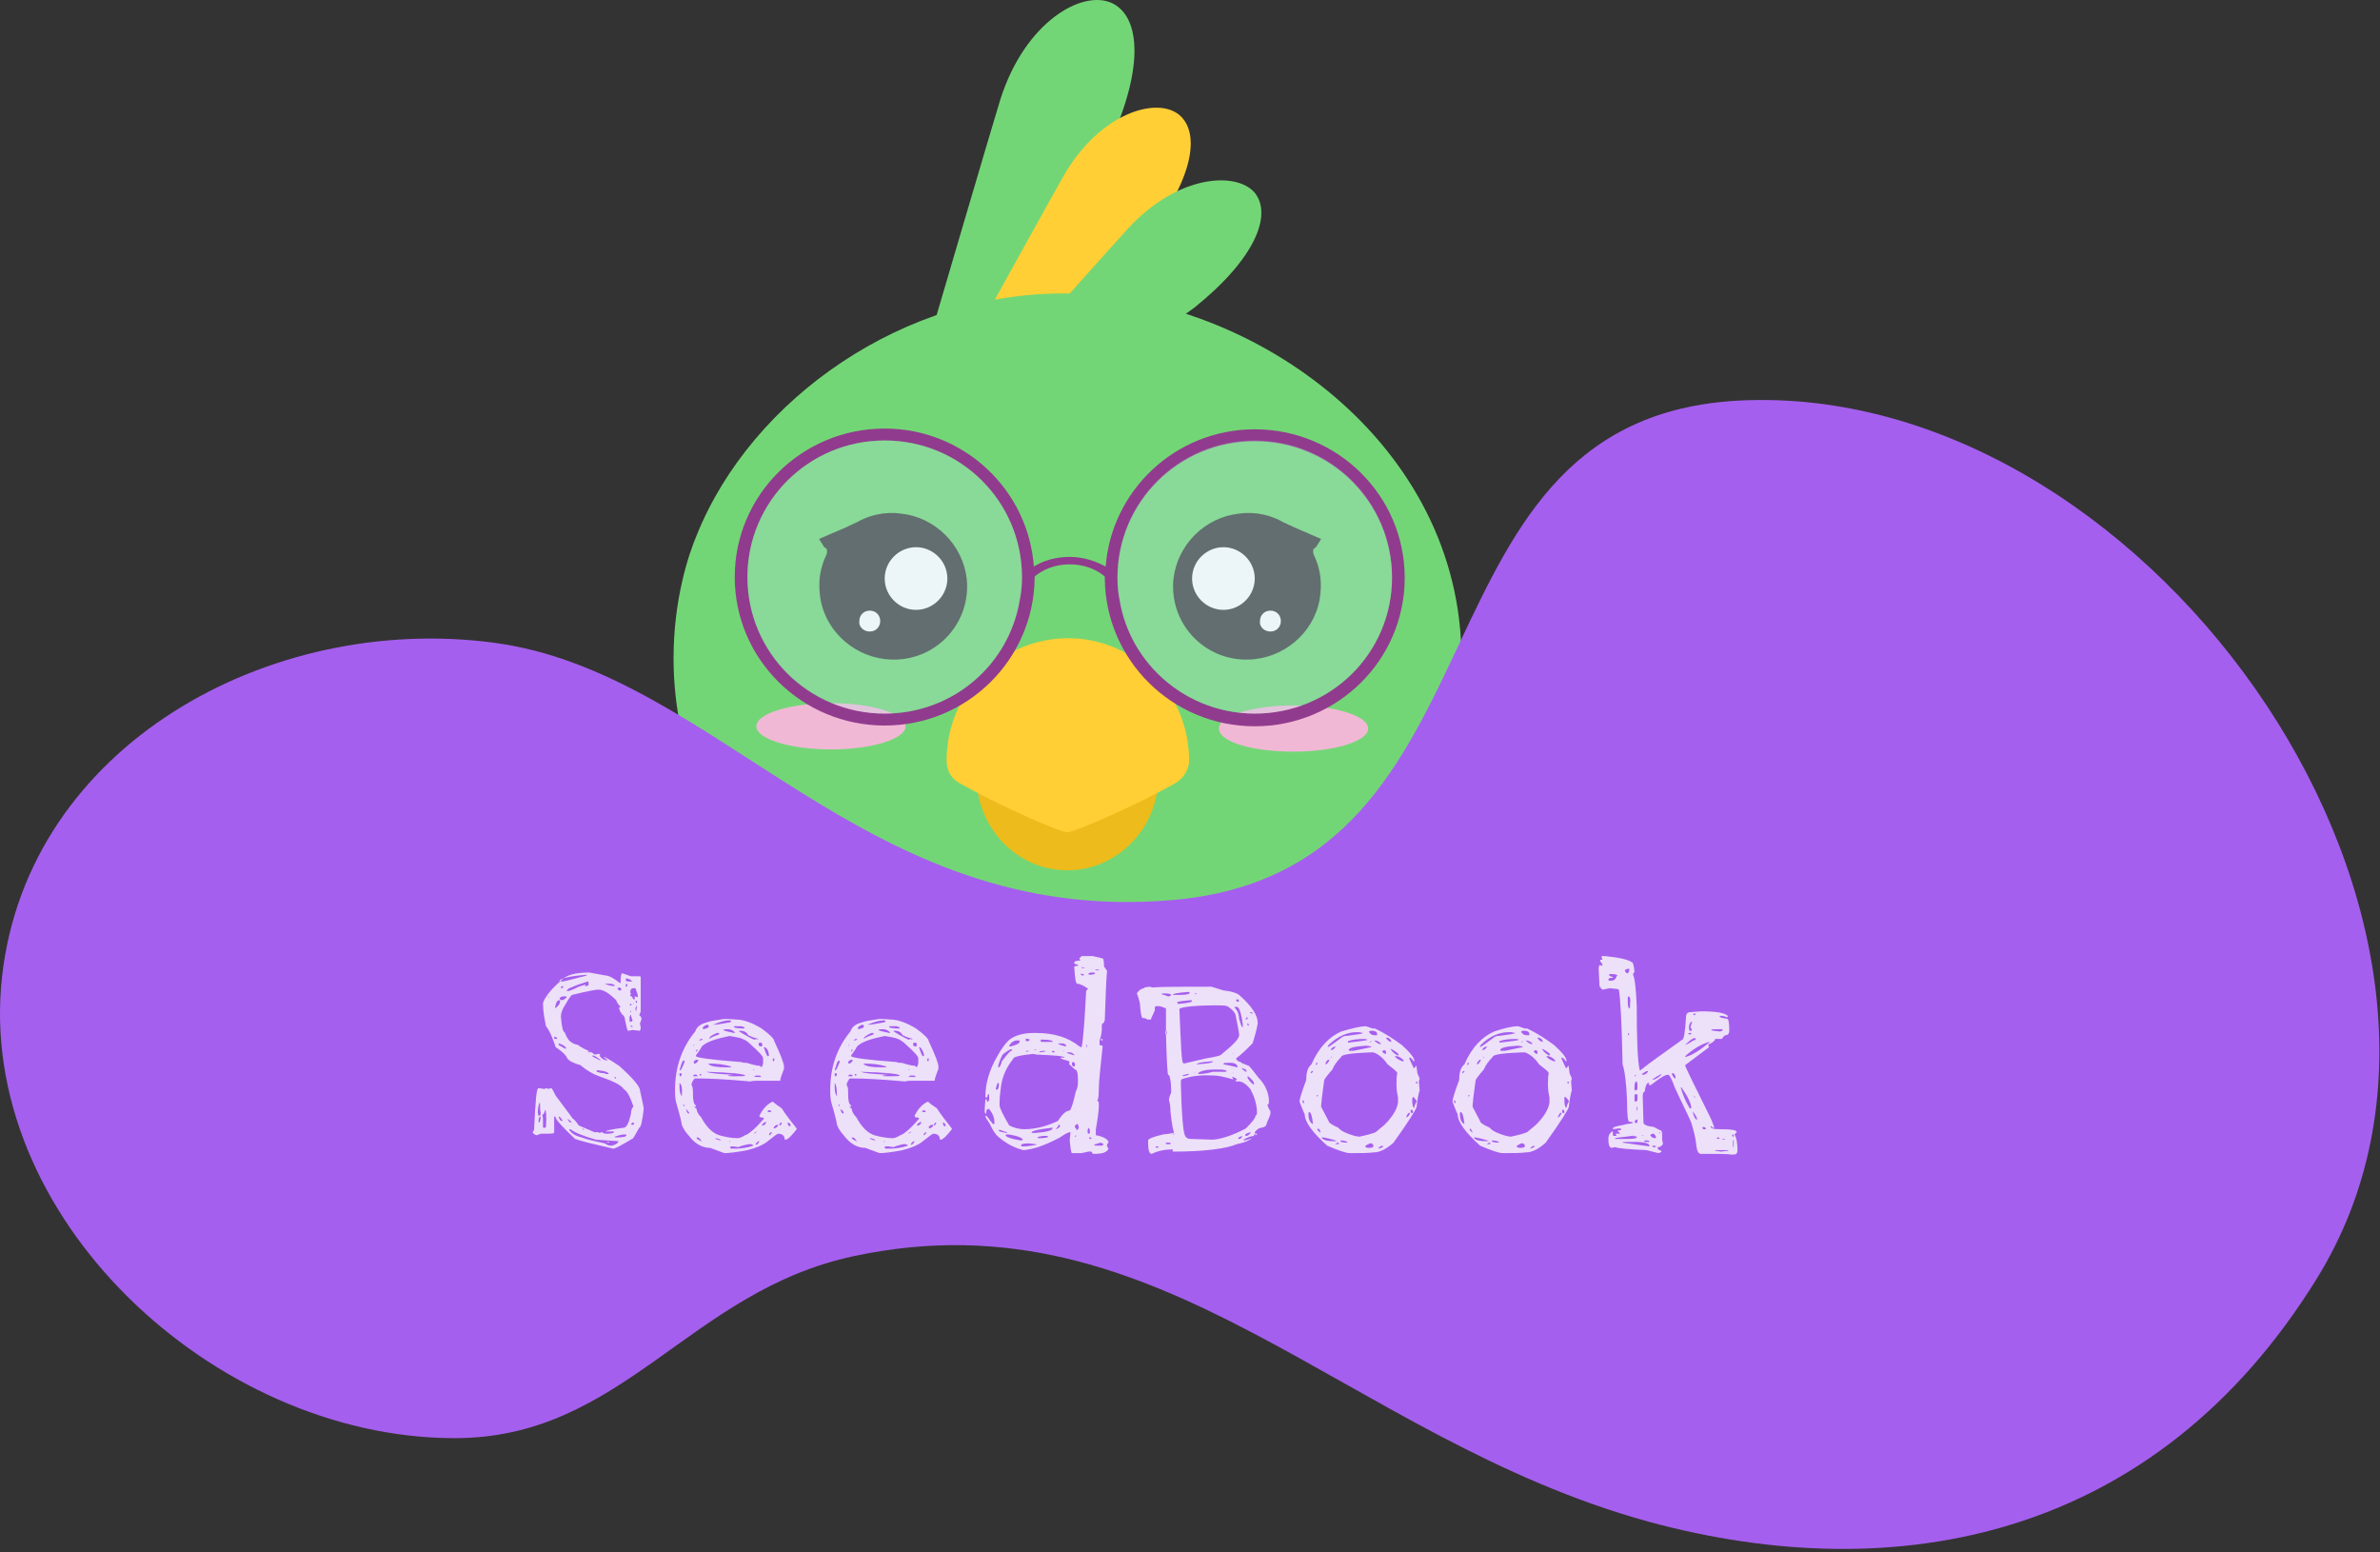 <svg width="319" height="208" viewBox="0 0 319 208" fill="none" xmlns="http://www.w3.org/2000/svg">
<rect x="0" y="0" width="319" height="208" fill="#333333" stroke="none"/>
<path d="M134.079 13.331C133.379 15.531 124.979 44.131 124.979 44.131L117.179 72.531L132.379 47.331C132.379 47.331 147.379 22.031 148.279 20.131C153.379 9.531 152.979 2.331 149.079 0.431C145.079 -1.469 137.379 2.931 134.079 13.331Z" fill="#73D676"/>
<path d="M142.579 23.531C141.579 25.231 128.879 48.231 128.879 48.231L116.879 71.231L134.779 52.431C134.779 52.431 152.379 33.531 153.579 32.131C159.979 24.031 160.979 17.731 157.979 15.331C154.879 12.931 147.379 15.231 142.579 23.531Z" fill="#FFCF35"/>
<path d="M151.279 30.531C149.879 32.031 132.379 51.631 132.379 51.631L115.479 71.331L137.179 56.931C137.179 56.931 158.579 42.431 160.079 41.231C168.179 34.731 170.579 28.831 168.179 25.831C165.679 22.931 157.879 23.431 151.279 30.531Z" fill="#73D676"/>
<path d="M195.879 88.231C195.879 115.231 172.179 137.131 143.079 137.131C113.879 137.131 90.279 115.231 90.279 88.231C90.279 80.331 92.279 74.331 93.379 71.731C100.779 53.331 121.379 39.031 143.079 39.331C168.279 39.731 195.879 59.631 195.879 88.231Z" fill="#73D676"/>
<path d="M176.379 73.331L177.079 72.231L173.379 70.631L172.979 70.431C172.679 70.331 172.379 70.131 172.079 70.031C170.379 69.031 168.279 68.531 166.079 68.831C161.479 69.331 157.779 73.031 157.279 77.631C156.679 83.831 161.879 89.031 168.179 88.331C172.779 87.831 176.579 84.131 176.979 79.531C177.179 77.731 176.879 75.931 176.079 74.331C175.979 74.031 175.979 73.731 176.079 73.531L176.379 73.331Z" fill="#3D3F3E"/>
<path d="M163.979 81.731C166.279 81.731 168.179 79.831 168.179 77.531C168.179 75.231 166.279 73.331 163.979 73.331C161.679 73.331 159.779 75.231 159.779 77.531C159.779 79.831 161.679 81.731 163.979 81.731Z" fill="white"/>
<path d="M170.279 84.631C171.079 84.631 171.679 84.031 171.679 83.231C171.679 82.431 171.079 81.831 170.279 81.831C169.479 81.831 168.879 82.431 168.879 83.231C168.779 84.031 169.479 84.631 170.279 84.631Z" fill="white"/>
<path d="M110.479 73.331L109.779 72.231L113.479 70.631L113.879 70.431C114.179 70.331 114.479 70.131 114.779 70.031C116.479 69.031 118.579 68.531 120.779 68.831C125.379 69.331 129.079 73.031 129.579 77.631C130.179 83.831 124.979 89.031 118.679 88.331C114.079 87.831 110.279 84.131 109.879 79.531C109.679 77.731 109.979 75.931 110.779 74.331C110.879 74.031 110.879 73.731 110.779 73.531L110.479 73.331Z" fill="#3D3F3E"/>
<path d="M122.779 81.731C125.079 81.731 126.979 79.831 126.979 77.531C126.979 75.231 125.079 73.331 122.779 73.331C120.479 73.331 118.579 75.231 118.579 77.531C118.579 79.831 120.479 81.731 122.779 81.731Z" fill="white"/>
<path d="M116.579 84.631C117.379 84.631 117.979 84.031 117.979 83.231C117.979 82.431 117.379 81.831 116.579 81.831C115.779 81.831 115.179 82.431 115.179 83.231C115.079 84.031 115.779 84.631 116.579 84.631Z" fill="white"/>
<path d="M155.179 105.531C154.479 111.731 149.279 116.631 143.079 116.631C136.779 116.631 131.679 111.731 130.979 105.531C130.979 105.531 155.179 105.531 155.179 105.531Z" fill="#EDBB1B"/>
<path d="M159.379 101.931C159.379 103.131 158.679 104.231 157.579 104.931C152.679 107.731 144.079 111.531 143.079 111.531C141.979 111.531 133.479 107.731 128.579 104.931C127.479 104.331 126.879 103.231 126.879 101.931C126.879 92.831 134.179 85.531 143.179 85.531C152.079 85.531 159.379 92.831 159.379 101.931Z" fill="#FFCF35"/>
<path d="M111.379 100.431C116.879 100.431 121.379 99.031 121.379 97.331C121.379 95.631 116.879 94.231 111.379 94.231C105.879 94.231 101.379 95.631 101.379 97.331C101.379 99.031 105.879 100.431 111.379 100.431Z" fill="#F0B8D5"/>
<path d="M173.379 100.731C178.879 100.731 183.379 99.331 183.379 97.631C183.379 95.931 178.879 94.531 173.379 94.531C167.879 94.531 163.379 95.931 163.379 97.631C163.379 99.431 167.879 100.731 173.379 100.731Z" fill="#F0B8D5"/>
<path d="M148.379 76.031C148.379 76.431 148.279 76.931 148.279 77.331V77.431C147.079 76.331 145.379 75.631 143.379 75.631C141.379 75.631 139.679 76.331 138.479 77.431V77.331C138.479 76.831 138.479 76.431 138.379 76.031C139.779 75.131 141.479 74.631 143.379 74.631C145.279 74.631 146.979 75.231 148.379 76.031Z" fill="#913B8E"/>
<path d="M138.579 76.031C137.879 65.631 129.179 57.431 118.579 57.431C107.479 57.431 98.479 66.331 98.479 77.331C98.479 88.331 107.479 97.231 118.579 97.231C129.679 97.231 138.579 88.331 138.679 77.431V77.331C138.679 76.931 138.679 76.531 138.579 76.031ZM118.579 95.631C108.379 95.631 100.179 87.431 100.179 77.331C100.179 67.231 108.379 59.031 118.579 59.031C128.779 59.031 136.979 67.231 136.979 77.331V77.431C136.979 78.431 136.879 79.431 136.679 80.331C135.279 89.131 127.679 95.631 118.579 95.631Z" fill="#913B8E"/>
<path opacity="0.29" d="M118.579 95.631C128.779 95.631 136.979 87.431 136.979 77.331C136.979 67.231 128.779 59.031 118.579 59.031C108.379 59.031 100.179 67.231 100.179 77.331C100.179 87.531 108.379 95.631 118.579 95.631Z" fill="#BDE1EA"/>
<path d="M168.179 57.531C157.579 57.531 148.879 65.731 148.179 76.131C148.179 76.531 148.079 77.031 148.079 77.431V77.531C148.179 88.431 157.079 97.331 168.179 97.331C179.279 97.331 188.279 88.431 188.279 77.431C188.279 66.431 179.279 57.531 168.179 57.531ZM168.179 95.631C159.079 95.631 151.479 89.031 150.079 80.431C149.879 79.531 149.779 78.531 149.779 77.531V77.431C149.779 67.331 157.979 59.131 168.179 59.131C178.379 59.131 186.579 67.331 186.579 77.431C186.579 87.531 178.379 95.631 168.179 95.631Z" fill="#913B8E"/>
<path opacity="0.29" d="M168.179 95.631C178.379 95.631 186.579 87.431 186.579 77.331C186.579 67.231 178.379 59.031 168.179 59.031C157.979 59.031 149.779 67.231 149.779 77.331C149.779 87.531 158.079 95.631 168.179 95.631Z" fill="#BDE1EA"/>
<path d="M66.179 86.131C36.079 82.131 3.779 99.931 0.279 130.831C-3.321 162.931 28.579 192.631 60.779 192.731C83.479 192.831 92.279 173.031 114.479 168.331C155.679 159.531 180.279 192.731 220.979 203.931C254.479 213.031 288.979 206.131 310.479 171.431C339.379 124.931 289.079 52.031 234.379 53.631C187.279 54.931 203.979 116.731 156.979 120.631C115.579 124.131 96.379 90.131 66.179 86.131Z" fill="#A55FEE"/>
<path d="M78.979 130.331L81.179 130.731C81.579 130.731 82.179 131.031 83.079 131.731H83.179C83.179 130.831 83.279 130.431 83.379 130.431C84.079 130.631 84.479 130.831 84.579 130.831H85.279H85.779L85.879 130.931V131.131V135.431C85.879 135.631 85.779 135.831 85.679 136.031C85.879 136.231 85.979 136.331 85.979 136.531C85.979 136.731 85.879 136.831 85.779 137.131L85.879 137.731C85.879 138.031 85.779 138.131 85.679 138.131L84.779 138.031L84.279 138.131H84.179C84.079 138.131 83.979 137.631 83.779 136.731C83.779 136.431 83.679 136.131 83.379 135.931C83.079 135.531 82.979 135.231 82.979 135.031L83.179 134.931C82.879 134.631 82.679 134.331 82.579 134.031C81.679 133.131 80.879 132.631 80.279 132.631H80.079C79.879 132.631 78.679 132.831 76.679 133.331C76.479 133.431 76.179 133.931 75.779 134.631C75.379 135.231 75.179 135.731 75.179 136.231C75.279 137.631 75.479 138.331 75.679 138.331C75.979 139.131 76.279 139.531 76.679 139.731C76.779 139.831 76.979 139.931 77.479 140.031C77.779 140.331 78.479 140.631 79.479 141.131C79.479 141.231 79.579 141.231 79.779 141.331L80.179 141.231C80.379 141.231 80.479 141.331 80.479 141.331L80.379 141.431V141.531C80.679 141.931 81.079 142.131 81.479 142.131L80.879 141.631C81.079 141.631 81.779 142.031 82.979 142.831C84.879 144.531 85.779 145.631 85.779 146.131C86.079 147.531 86.279 148.331 86.279 148.631C86.079 150.331 85.879 151.131 85.679 151.131L84.879 152.531C83.379 153.431 82.479 153.931 82.179 153.931C79.579 153.331 77.879 152.931 77.079 152.631C75.379 151.031 74.479 150.031 74.479 149.731L74.379 149.631H74.279V149.831V151.731C74.279 151.931 73.879 151.931 73.079 151.931H72.479L71.979 152.131C71.779 152.131 71.579 152.031 71.379 151.731L71.579 151.431C71.779 147.631 71.879 145.831 72.179 145.831H72.279L72.879 145.931C72.979 145.931 73.079 145.931 73.179 145.831L73.579 145.931L73.779 145.831H73.879C73.979 145.831 74.179 146.231 74.479 146.831C75.279 147.931 76.079 148.931 76.779 149.931C76.879 149.931 77.179 150.231 77.579 150.831L79.679 151.731H80.279V151.831H80.379L80.579 151.731H80.679C80.879 151.831 80.979 151.931 81.179 151.931H81.379C81.979 151.931 82.279 151.831 82.279 151.731V151.631H81.579H81.179C81.179 151.531 81.979 151.331 83.579 151.131C83.979 151.131 84.279 150.531 84.579 149.231C84.579 148.831 84.679 148.531 84.879 148.331V148.231C84.479 147.031 84.079 146.231 83.579 145.931C83.279 145.431 82.279 144.931 80.579 144.331C79.379 143.931 78.479 143.331 77.779 142.731C76.679 142.431 76.079 142.031 75.979 141.731C75.879 141.431 75.379 140.931 74.479 140.331C74.079 139.131 73.679 138.131 73.179 137.531C72.979 136.531 72.779 135.531 72.779 134.431C72.979 133.731 73.779 132.631 75.179 131.431C75.879 130.631 77.179 130.331 78.979 130.331ZM72.379 147.831H72.279C72.179 148.131 72.079 148.631 72.079 149.131L72.179 149.531C72.379 149.531 72.479 149.431 72.479 149.231C72.379 148.731 72.379 148.231 72.379 147.831ZM72.179 150.331L72.279 150.431C72.379 150.431 72.379 150.231 72.479 149.731L72.379 149.631C72.279 149.631 72.179 149.931 72.179 150.331ZM73.079 148.731C72.979 149.131 72.879 149.331 72.679 149.431L72.779 149.831V150.731V150.931C72.779 151.131 72.779 151.131 72.879 151.131H73.079L73.179 151.031V150.931C73.279 149.531 73.179 148.731 73.079 148.731ZM73.479 133.531L73.379 133.631H73.579L73.479 133.531ZM74.279 138.931V139.131L74.379 139.231H74.679V139.131C74.479 138.931 74.379 138.931 74.279 138.931ZM74.379 135.131C74.879 134.831 75.079 134.431 75.079 134.131L74.979 134.031C74.679 134.031 74.479 134.431 74.379 135.131ZM74.879 139.831V140.031C75.379 140.331 75.679 140.531 75.779 140.531H75.879V140.431C75.679 140.131 75.279 139.931 74.879 139.831ZM74.879 149.631C74.979 150.031 75.079 150.231 75.379 150.231V150.131C75.179 149.831 75.079 149.631 74.879 149.631ZM74.979 133.831L75.179 134.031H75.279C75.579 134.031 75.779 133.831 75.979 133.631L75.879 133.531H75.479C75.279 133.531 75.079 133.631 74.979 133.831ZM74.979 131.531H75.379C75.579 131.531 76.379 131.331 77.879 130.931C78.379 130.831 78.679 130.731 78.679 130.631H78.579C76.179 130.831 74.979 131.131 74.979 131.531ZM75.179 132.331C75.179 132.431 75.179 132.431 75.279 132.431C75.379 132.431 75.479 132.331 75.479 132.231V132.131C75.379 132.131 75.179 132.231 75.179 132.331ZM75.979 132.831C76.279 132.831 76.779 132.631 77.579 132.231L78.479 131.931L78.379 132.131H78.679L78.879 132.031V131.931V131.731V131.531H78.779C77.879 131.831 77.179 132.031 76.579 132.331C76.179 132.431 75.979 132.631 75.979 132.831ZM76.079 149.931C76.179 150.331 76.379 150.431 76.579 150.431V150.331C76.379 150.131 76.179 150.031 76.079 149.931ZM76.479 151.331H76.279C76.479 151.831 77.079 152.231 77.979 152.431C78.679 152.731 79.779 152.931 81.079 153.231C81.379 153.431 81.579 153.531 81.779 153.531H82.079C82.679 153.331 82.879 153.131 82.879 152.931L79.879 152.731C78.079 152.231 76.979 151.731 76.479 151.331ZM78.079 151.231C78.079 151.331 78.179 151.431 78.279 151.431C78.279 151.331 78.179 151.231 78.079 151.231ZM79.079 140.931H78.779C78.779 141.031 78.879 141.031 79.079 141.031H79.179L79.079 140.931ZM79.479 141.431L79.379 141.531C79.479 141.631 79.879 141.831 80.479 142.131V142.031C80.079 141.731 79.779 141.531 79.479 141.431ZM80.179 143.431H79.979V143.631C80.279 143.731 80.579 143.831 81.079 143.831C81.079 143.931 81.179 143.931 81.279 143.931H81.579C81.579 143.731 81.179 143.531 80.179 143.431ZM81.679 131.831H81.079C81.079 131.831 81.379 132.031 82.079 132.131H82.279H82.379V132.031C82.279 131.931 82.079 131.831 81.679 131.831ZM81.379 153.131V153.031H81.479C81.679 153.031 81.679 153.031 81.679 153.131H81.579H81.379ZM82.479 144.331H82.379V144.431L82.479 144.531H82.579V144.431L82.479 144.331ZM82.379 152.331L82.479 152.431H82.679C83.479 152.431 83.979 152.331 83.979 152.131L83.879 152.031H83.679C83.379 152.031 82.979 152.131 82.379 152.331ZM82.779 132.531L82.979 132.731H83.179L83.279 132.631V132.531C83.279 132.431 83.179 132.431 82.979 132.331C82.879 132.331 82.779 132.431 82.779 132.531ZM83.879 131.131V131.231V131.331C83.879 131.431 83.979 131.531 84.179 131.531H84.779C84.479 131.231 84.179 131.131 83.879 131.131ZM83.979 131.831L83.879 131.931V132.031V132.231H83.979L84.079 132.131V131.931L83.979 131.831ZM84.479 134.531L84.379 134.631L84.479 134.731H84.579L84.679 134.631L84.579 134.531H84.479ZM84.379 136.331V136.831L84.479 136.931C84.679 136.931 84.779 136.831 84.779 136.731C84.679 136.431 84.579 136.231 84.579 136.031H84.479C84.479 136.131 84.379 136.231 84.379 136.331ZM84.479 133.031L84.579 133.131L84.479 133.331V133.431C84.479 133.431 84.579 133.531 84.779 133.631C84.779 133.831 84.879 133.931 84.979 133.931H85.079V133.731V133.631V133.531H85.179L85.379 133.631H85.479V133.431V133.331C85.279 132.731 85.179 132.431 85.179 132.431H84.979C84.579 132.431 84.479 132.631 84.479 133.031ZM84.479 135.431V135.631H84.579V135.531L84.479 135.431ZM84.579 137.431L84.479 137.531L84.679 137.631H84.779V137.531L84.579 137.431ZM84.779 150.431L84.579 150.631L84.679 150.731H84.879L84.979 150.631V150.531L84.879 150.431H84.779ZM84.979 134.431L84.879 134.531H84.979V134.431ZM85.279 134.931L85.179 135.031V135.231V135.431H85.279L85.379 134.831H85.279V134.931ZM85.379 134.131H85.179V134.231C85.279 134.331 85.279 134.431 85.379 134.431V134.331V134.131Z" fill="#EDE0F9"/>
<path d="M98.679 136.631C99.579 136.631 100.779 137.031 102.079 137.831C103.179 138.631 103.779 139.231 103.779 139.531C104.679 141.431 105.079 142.531 105.079 142.931V143.231C104.779 144.031 104.579 144.531 104.579 144.831H104.379H101.579C101.279 144.831 100.979 144.831 100.579 144.931C97.379 144.631 95.079 144.531 93.779 144.531H93.079C92.779 144.931 92.679 145.231 92.679 145.431C92.879 145.631 92.879 146.031 92.879 146.631C92.879 147.431 92.979 148.031 93.279 148.131V148.331L93.079 148.231V148.331L93.379 148.631C93.379 148.931 93.579 149.331 93.979 149.731C94.679 151.031 95.479 151.831 96.379 152.131C97.079 152.331 97.979 152.531 98.879 152.531C99.079 152.531 99.379 152.431 99.879 152.131C100.279 152.031 101.179 151.331 102.379 149.931V149.831C102.379 149.831 102.179 149.731 101.879 149.731L101.779 149.531C102.279 148.531 102.879 147.931 103.579 147.631C103.779 147.831 104.179 148.131 104.779 148.531C105.279 149.331 105.979 150.231 106.779 151.231V151.331C106.079 152.231 105.579 152.731 105.279 152.731H105.179C105.179 152.231 104.879 151.931 104.279 151.931C104.179 151.931 103.679 152.331 102.779 153.031C102.279 153.431 101.379 153.831 100.179 154.131C98.679 154.431 97.679 154.531 97.079 154.531L95.179 153.831C94.079 153.831 93.079 153.231 92.279 152.131C91.879 151.731 91.579 151.231 91.379 150.731C91.379 150.531 91.179 149.631 90.679 147.931C90.479 147.331 90.479 146.631 90.479 146.031C90.479 143.031 91.379 140.431 93.179 138.231C93.379 137.631 93.879 137.231 94.679 137.031C95.179 136.831 95.879 136.731 96.579 136.631C96.879 136.531 97.579 136.531 98.679 136.631ZM91.079 145.131V145.231C91.079 145.331 91.079 145.431 91.079 145.731V145.831C91.079 146.231 91.179 146.631 91.379 146.931C91.479 145.931 91.379 145.331 91.079 145.131ZM91.579 142.131C91.379 142.331 91.279 142.731 91.079 143.431H91.179C91.279 143.431 91.479 143.031 91.779 142.231C91.779 142.131 91.679 142.131 91.579 142.131ZM91.279 143.831H91.079V144.031C91.079 144.131 91.079 144.231 91.179 144.231C91.279 144.231 91.379 144.131 91.379 143.931L91.279 143.831ZM91.679 148.031H91.579V148.131L91.679 148.231H91.779L91.679 148.031ZM91.979 148.631V148.731C92.079 149.131 92.179 149.231 92.379 149.231V149.131C92.279 149.031 92.179 148.831 91.979 148.631ZM92.879 144.231H93.479V144.131L93.379 144.031H93.279C93.079 143.931 92.979 144.031 92.879 144.231ZM92.979 140.031L92.879 140.131H92.979L93.079 140.031H92.979ZM92.979 142.331V142.431L93.079 142.531H93.179C93.379 142.431 93.479 142.331 93.579 142.131V142.031H93.379C93.179 142.031 93.079 142.131 92.979 142.331ZM93.279 141.431V141.531C93.279 141.731 95.279 142.031 99.379 142.331L99.679 142.431H100.079C100.979 142.731 101.579 142.831 101.879 142.831C101.879 142.931 101.979 142.931 102.079 143.031C102.179 142.831 102.279 142.631 102.279 142.431V141.831C102.279 141.531 101.679 140.931 100.579 139.931C100.079 139.431 99.479 139.131 98.879 139.031L97.779 138.831C95.879 139.231 94.679 139.631 94.079 140.231C93.879 140.631 93.579 141.031 93.279 141.431ZM93.279 140.931C93.379 140.931 93.479 140.831 93.479 140.631C93.379 140.631 93.279 140.731 93.279 140.931ZM93.479 152.431H93.379V152.531C93.379 152.631 93.579 152.731 93.979 152.931L94.079 153.031C93.879 152.631 93.679 152.431 93.479 152.431ZM93.679 139.431C94.079 139.431 94.179 139.331 94.179 139.231H93.979C93.879 139.231 93.779 139.331 93.679 139.431ZM93.979 143.931H93.779V144.131H93.979V144.031V143.931ZM94.179 137.831L94.279 137.931C94.679 137.831 94.979 137.731 94.979 137.631V137.431L94.879 137.331H94.779C94.379 137.431 94.179 137.631 94.179 137.831ZM94.679 143.631C95.079 143.831 96.279 143.931 98.279 144.031L97.579 144.131C97.579 144.231 97.879 144.231 98.479 144.231C99.379 144.231 99.879 144.231 99.879 144.131C99.779 143.931 98.079 143.731 94.679 143.631ZM94.979 142.531V142.631C95.379 142.931 96.179 143.031 97.279 143.031H97.579H97.979V142.931C97.079 142.631 96.079 142.531 94.979 142.531ZM95.079 139.231C95.279 139.031 95.779 138.831 96.379 138.631V138.531V138.431H96.079C95.379 138.731 95.079 138.931 95.079 139.231ZM95.579 137.331C95.979 137.331 96.679 137.231 97.679 137.031C97.879 137.031 97.979 136.931 97.979 136.831L97.879 136.731C97.179 136.731 96.479 136.931 95.579 137.331ZM95.879 152.531C95.879 152.631 96.079 152.731 96.579 152.831V152.731C96.279 152.631 96.079 152.531 95.879 152.531ZM96.979 138.031C96.979 138.131 97.479 138.231 98.379 138.431H98.479V138.331C98.279 138.131 97.979 137.931 97.579 137.931H97.479C97.179 137.931 96.979 137.931 96.979 138.031ZM97.879 152.931H97.779V153.031H97.879V152.931ZM98.979 153.731L98.279 153.631H98.179C97.979 153.631 97.879 153.631 97.879 153.731V153.831L97.979 153.931H98.579C99.279 153.931 100.079 153.831 100.979 153.531C100.979 153.431 100.779 153.331 100.579 153.331H100.379C99.879 153.431 99.379 153.531 98.979 153.731ZM99.379 137.531H98.379V137.631C98.379 137.731 98.879 137.831 99.779 137.831V137.731C99.779 137.631 99.679 137.631 99.379 137.531ZM99.079 138.231C100.379 139.031 101.079 139.331 101.079 139.331L101.379 139.231L101.579 139.331V139.231C101.479 139.131 101.279 139.131 100.979 139.031L100.279 138.731C100.079 138.331 99.779 138.131 99.179 138.131H99.079V138.231ZM101.079 143.331H100.979V143.431H101.079V143.331ZM101.079 144.231C101.079 144.331 101.279 144.331 101.679 144.331H101.979V144.231C101.979 144.131 101.779 144.131 101.379 144.131C101.179 144.231 101.079 144.231 101.079 144.231ZM101.079 151.931C101.279 151.831 101.379 151.731 101.479 151.631C101.179 151.731 101.079 151.831 101.079 151.931ZM101.279 153.431C101.479 153.431 101.679 153.231 101.779 152.931H101.679C101.479 153.031 101.279 153.231 101.279 153.431ZM101.679 139.931C101.679 140.131 101.779 140.231 101.979 140.231H102.079L102.179 140.131V139.931L102.079 139.731C101.779 139.731 101.679 139.731 101.679 139.931ZM102.079 150.831H102.179C102.379 150.831 102.579 150.731 102.679 150.431V150.331C102.379 150.431 102.279 150.531 102.079 150.831ZM102.479 140.331H102.379C102.579 141.031 102.779 141.431 102.879 141.531H102.979L103.079 141.431C102.979 140.731 102.779 140.431 102.479 140.331ZM102.879 148.931L102.979 149.031H103.179C103.279 149.031 103.379 149.031 103.379 148.931L103.279 148.831C102.979 148.731 102.879 148.831 102.879 148.931ZM103.079 152.131H103.179C103.379 151.931 103.479 151.831 103.479 151.731C103.179 151.731 103.079 151.931 103.079 152.131ZM103.679 141.831L103.579 141.931V142.131L103.679 142.231C103.779 142.231 103.779 142.131 103.779 142.031V141.931V141.831H103.679ZM103.679 151.131L103.779 151.231C104.079 151.131 104.279 150.931 104.279 150.831V150.731C103.979 150.731 103.779 150.931 103.679 151.131ZM104.479 150.831H104.579C104.679 150.731 104.779 150.631 104.779 150.431H104.679C104.479 150.531 104.479 150.631 104.479 150.831ZM105.579 150.431C105.579 150.731 105.679 150.931 105.879 150.931L105.979 150.831C105.979 150.631 105.779 150.431 105.579 150.431Z" fill="#EDE0F9"/>
<path d="M119.379 136.631C120.279 136.631 121.479 137.031 122.779 137.831C123.879 138.631 124.479 139.231 124.479 139.531C125.379 141.431 125.779 142.531 125.779 142.931V143.231C125.479 144.031 125.279 144.531 125.279 144.831H125.079H122.279C121.979 144.831 121.679 144.831 121.279 144.931C118.079 144.631 115.779 144.531 114.479 144.531H113.879C113.579 144.931 113.479 145.231 113.479 145.431C113.679 145.631 113.679 146.031 113.679 146.631C113.679 147.431 113.779 148.031 114.079 148.131V148.331L113.879 148.231V148.331L114.179 148.631C114.179 148.931 114.379 149.331 114.779 149.731C115.479 151.031 116.279 151.831 117.179 152.131C117.879 152.331 118.779 152.531 119.679 152.531C119.879 152.531 120.179 152.431 120.679 152.131C121.079 152.031 121.979 151.331 123.179 149.931V149.831C123.179 149.831 122.979 149.731 122.679 149.731L122.579 149.531C123.079 148.531 123.679 147.931 124.379 147.631C124.579 147.831 124.979 148.131 125.579 148.531C126.079 149.331 126.779 150.231 127.579 151.231V151.331C126.879 152.231 126.379 152.731 126.079 152.731H125.979C125.979 152.231 125.679 151.931 125.079 151.931C124.979 151.931 124.479 152.331 123.579 153.031C123.079 153.431 122.179 153.831 120.979 154.131C119.479 154.431 118.479 154.531 117.879 154.531L115.979 153.831C114.879 153.831 113.879 153.231 113.079 152.131C112.679 151.731 112.379 151.231 112.179 150.731C112.179 150.531 111.979 149.631 111.479 147.931C111.279 147.331 111.279 146.631 111.279 146.031C111.279 143.031 112.179 140.431 113.979 138.231C114.179 137.631 114.679 137.231 115.479 137.031C115.979 136.831 116.679 136.731 117.379 136.631C117.679 136.531 118.279 136.531 119.379 136.631ZM111.879 145.131V145.231C111.879 145.331 111.879 145.431 111.879 145.731V145.831C111.879 146.231 111.979 146.631 112.179 146.931C112.179 145.931 112.079 145.331 111.879 145.131ZM112.379 142.131C112.179 142.331 112.079 142.731 111.879 143.431H111.979C112.079 143.431 112.279 143.031 112.579 142.231C112.479 142.131 112.379 142.131 112.379 142.131ZM112.079 143.831H111.879V144.031C111.879 144.131 111.879 144.231 111.979 144.231C112.079 144.231 112.179 144.131 112.179 143.931L112.079 143.831ZM112.479 148.031H112.379V148.131L112.479 148.231H112.579L112.479 148.031ZM112.679 148.631V148.731C112.779 149.131 112.879 149.231 113.079 149.231V149.131C113.079 149.031 112.979 148.831 112.679 148.631ZM113.679 144.231H114.279V144.131L114.179 144.031H114.079C113.879 143.931 113.779 144.031 113.679 144.231ZM113.779 140.031L113.679 140.131H113.779L113.879 140.031H113.779ZM113.679 142.331V142.431L113.779 142.531H113.879C114.079 142.431 114.179 142.331 114.279 142.131V142.031H114.079C113.979 142.031 113.779 142.131 113.679 142.331ZM114.079 141.431V141.531C114.079 141.731 116.079 142.031 120.179 142.331L120.479 142.431H120.879C121.779 142.731 122.379 142.831 122.679 142.831C122.679 142.931 122.779 142.931 122.879 143.031C122.979 142.831 123.079 142.631 123.079 142.431V141.831C123.079 141.531 122.479 140.931 121.379 139.931C120.879 139.431 120.279 139.131 119.679 139.031L118.579 138.831C116.679 139.231 115.479 139.631 114.879 140.231C114.679 140.631 114.379 141.031 114.079 141.431ZM114.079 140.931C114.179 140.931 114.279 140.831 114.279 140.631C114.179 140.631 114.079 140.731 114.079 140.931ZM114.279 152.431H114.179V152.531C114.179 152.631 114.379 152.731 114.779 152.931L114.879 153.031C114.679 152.631 114.479 152.431 114.279 152.431ZM114.379 139.431C114.779 139.431 114.879 139.331 114.879 139.231H114.679C114.679 139.231 114.479 139.331 114.379 139.431ZM114.779 143.931H114.579V144.131H114.779V144.031V143.931ZM114.979 137.831L115.079 137.931C115.479 137.831 115.779 137.731 115.779 137.631V137.431L115.679 137.331H115.579C115.179 137.431 114.979 137.631 114.979 137.831ZM115.379 143.631C115.779 143.831 116.979 143.931 118.979 144.031L118.279 144.131C118.279 144.231 118.579 144.231 119.179 144.231C120.079 144.231 120.579 144.231 120.579 144.131C120.579 143.931 118.879 143.731 115.379 143.631ZM115.779 142.531V142.631C116.179 142.931 116.979 143.031 118.079 143.031H118.379H118.779V142.931C117.879 142.631 116.879 142.531 115.779 142.531ZM115.779 139.231C115.979 139.031 116.479 138.831 117.079 138.631V138.531V138.431H116.779C116.179 138.731 115.779 138.931 115.779 139.231ZM116.279 137.331C116.679 137.331 117.379 137.231 118.379 137.031C118.579 137.031 118.679 136.931 118.679 136.831L118.579 136.731C117.879 136.731 117.179 136.931 116.279 137.331ZM116.579 152.531C116.579 152.631 116.779 152.731 117.279 152.831V152.731C117.079 152.631 116.779 152.531 116.579 152.531ZM117.779 138.031C117.779 138.131 118.279 138.231 119.179 138.431H119.279V138.331C119.079 138.131 118.779 137.931 118.379 137.931H118.279C117.879 137.931 117.779 137.931 117.779 138.031ZM118.579 152.931H118.479V153.031H118.579V152.931ZM119.779 153.731L119.079 153.631H118.879C118.679 153.631 118.579 153.631 118.579 153.731V153.831L118.679 153.931H119.279C119.979 153.931 120.779 153.831 121.679 153.531C121.679 153.431 121.479 153.331 121.279 153.331H121.079C120.679 153.431 120.179 153.531 119.779 153.731ZM120.179 137.531H119.179V137.631C119.179 137.731 119.679 137.831 120.579 137.831V137.731C120.579 137.631 120.379 137.631 120.179 137.531ZM119.779 138.231C121.079 139.031 121.779 139.331 121.779 139.331L122.079 139.231L122.279 139.331V139.231C122.179 139.131 121.979 139.131 121.679 139.031L120.979 138.731C120.779 138.331 120.479 138.131 119.879 138.131H119.779C119.879 138.131 119.779 138.231 119.779 138.231ZM121.879 143.331H121.779V143.431H121.879V143.331ZM121.779 144.231C121.779 144.331 121.979 144.331 122.379 144.331H122.679V144.231C122.679 144.131 122.479 144.131 122.079 144.131C121.879 144.231 121.779 144.231 121.779 144.231ZM121.779 151.931C121.979 151.831 122.079 151.731 122.179 151.631C121.879 151.731 121.779 151.831 121.779 151.931ZM122.079 153.431C122.279 153.431 122.479 153.231 122.579 152.931H122.479C122.279 153.031 122.079 153.231 122.079 153.431ZM122.379 139.931C122.379 140.131 122.479 140.231 122.679 140.231H122.779L122.879 140.131V139.931L122.779 139.731C122.479 139.731 122.379 139.731 122.379 139.931ZM122.879 150.831H122.979C123.179 150.831 123.379 150.731 123.479 150.431V150.331C123.179 150.431 122.979 150.531 122.879 150.831ZM123.279 140.331H123.179C123.379 141.031 123.579 141.431 123.679 141.531H123.779L123.879 141.431C123.679 140.731 123.479 140.431 123.279 140.331ZM123.579 148.931L123.679 149.031H123.879C123.979 149.031 124.079 149.031 124.079 148.931L123.979 148.831C123.779 148.731 123.679 148.831 123.579 148.931ZM123.779 152.131H123.879C124.079 151.931 124.179 151.831 124.179 151.731C123.979 151.731 123.779 151.931 123.779 152.131ZM124.379 141.831L124.279 141.931V142.131L124.379 142.231C124.479 142.231 124.479 142.131 124.479 142.031V141.931V141.831H124.379ZM124.479 151.131L124.579 151.231C124.879 151.131 125.079 150.931 125.079 150.831V150.731C124.679 150.731 124.479 150.931 124.479 151.131ZM125.179 150.831H125.279C125.379 150.731 125.479 150.631 125.479 150.431H125.379C125.279 150.531 125.179 150.631 125.179 150.831ZM126.379 150.431C126.379 150.731 126.479 150.931 126.679 150.931L126.779 150.831C126.679 150.631 126.579 150.431 126.379 150.431Z" fill="#EDE0F9"/>
<path d="M144.979 128.131H146.479C147.379 128.331 147.879 128.431 147.879 128.531C147.879 128.531 147.979 128.831 147.979 129.531C148.179 129.831 148.379 130.031 148.379 130.131C148.279 131.231 148.179 133.431 148.079 136.731C148.079 136.731 147.979 136.831 147.979 137.031C147.779 137.131 147.679 137.231 147.679 137.431V137.931C147.679 138.331 147.579 138.931 147.379 139.431V139.931C147.379 140.031 147.479 140.131 147.779 140.131V140.331C147.479 143.131 147.279 145.031 147.279 145.931C147.279 146.931 147.179 147.431 147.079 147.431V147.531C147.179 147.531 147.279 147.631 147.279 147.931V148.131V148.231C147.279 148.631 147.179 149.731 146.879 151.331V152.131C147.979 152.331 148.579 152.731 148.579 153.131L148.379 153.331V153.631L148.579 153.931C148.379 154.431 147.779 154.631 146.679 154.631H146.479L146.279 154.331H145.879L144.979 154.531H143.679C143.579 154.531 143.479 153.931 143.379 152.831L143.479 151.731C143.179 151.731 142.779 151.931 142.079 152.431C140.179 153.431 138.579 154.031 137.179 154.131C135.879 153.831 134.679 153.131 133.679 152.231C133.379 151.931 132.979 151.331 132.679 150.631C132.279 150.031 132.079 149.731 132.079 149.631V149.531H132.179C132.379 149.631 132.579 150.031 133.079 150.631H133.279V150.231C133.279 149.831 133.079 149.231 132.579 148.631H132.379C132.279 148.631 132.179 148.831 132.179 149.231H132.079L131.979 149.031C131.979 148.131 132.079 147.631 132.079 147.331H132.279V147.631H132.379C132.479 147.631 132.579 147.431 132.579 147.331V146.731L132.479 146.631C132.379 146.631 132.379 146.731 132.379 146.931L132.179 147.131C132.179 147.131 132.079 147.031 132.079 146.931C132.079 145.231 132.579 143.431 133.679 141.531C134.179 140.631 134.679 139.931 135.179 139.431C135.879 138.831 136.979 138.431 138.579 138.431H138.879C141.279 138.431 143.179 139.031 144.679 140.231L144.879 140.331H144.979C145.179 139.331 145.379 136.831 145.579 132.831C145.679 132.631 145.779 132.531 145.879 132.531C145.179 132.031 144.679 131.831 144.379 131.831C144.179 131.831 144.079 131.031 143.979 129.531C143.979 129.531 144.179 129.431 144.479 129.431V129.331C144.479 129.231 144.379 129.231 144.179 129.231C144.079 129.131 143.979 129.131 143.979 129.031C143.979 128.831 144.279 128.731 144.779 128.731V128.631L144.679 128.531V128.431L144.979 128.131ZM133.479 145.931C133.479 146.031 133.479 146.031 133.579 146.031C133.779 146.031 133.879 145.831 133.879 145.331V145.131H133.779C133.679 145.131 133.579 145.431 133.479 145.931ZM133.779 142.931V143.031H133.879C133.979 143.031 134.179 142.731 134.279 142.231C134.979 141.331 135.379 140.831 135.579 140.831L135.679 140.631H135.479C135.379 140.631 134.979 140.831 134.379 141.331C134.079 141.931 133.879 142.431 133.779 142.931ZM134.079 151.431H133.879V151.531C133.879 151.631 134.279 151.731 134.979 151.831V151.731C134.479 151.631 134.179 151.431 134.079 151.431ZM133.979 147.631V148.131C133.979 148.431 134.379 149.331 135.279 150.831C135.879 151.131 136.579 151.331 137.279 151.331C138.779 151.331 140.279 150.931 141.779 150.231C142.379 149.331 142.879 148.831 143.379 148.831C143.579 148.631 143.879 147.731 144.179 146.331C144.379 145.931 144.479 145.531 144.479 145.131V144.731C144.479 143.831 144.379 143.331 144.079 143.331C143.579 142.831 143.279 142.631 143.279 142.531L143.379 142.331C143.379 142.231 143.079 142.131 142.379 141.931L142.179 141.831V141.731H142.679C142.679 141.531 141.479 141.431 138.979 141.331L138.479 141.231C136.679 141.431 135.779 141.631 135.779 141.931C134.979 142.931 134.379 144.131 134.179 145.531C134.079 146.331 133.979 147.031 133.979 147.631ZM134.879 152.031L134.779 152.131C134.779 152.331 135.479 152.631 136.779 152.831H136.979L137.079 152.731C137.079 152.531 136.479 152.231 135.179 152.031H134.879ZM135.279 140.131V140.231H135.379H135.479C136.279 140.031 136.679 139.831 136.679 139.531C136.679 139.431 136.579 139.431 136.379 139.431H136.179C135.779 139.531 135.479 139.731 135.279 140.131ZM136.879 153.431V153.531V153.631H137.279C137.679 153.631 138.179 153.531 138.879 153.431V153.331L137.879 153.231C137.179 153.231 136.879 153.331 136.879 153.431ZM137.579 139.131L137.479 139.231V139.431L137.579 139.531H137.779L137.979 139.431V139.331L137.879 139.231H137.579V139.131ZM137.579 140.831L137.479 140.931H137.779L137.879 140.831H137.579ZM138.279 151.731V151.831H138.679C140.179 151.731 140.979 151.531 141.079 151.231V151.131H140.979C139.279 151.331 138.379 151.531 138.279 151.731ZM138.679 140.631V140.731H138.779L138.879 140.631H138.679ZM139.079 152.431L139.179 152.531H139.379C140.079 152.531 140.479 152.431 140.479 152.331L140.379 152.231H139.779C139.279 152.331 139.079 152.331 139.079 152.431ZM139.279 141.031H139.379L140.079 140.931V140.831H139.879C139.479 140.831 139.279 140.931 139.279 141.031ZM139.479 139.531L139.579 139.631H141.079V139.531C140.979 139.431 140.579 139.331 139.979 139.331H139.679C139.579 139.231 139.479 139.331 139.479 139.531ZM141.079 140.831L140.979 140.931L141.079 141.031H141.279L141.379 140.931C141.279 140.831 141.279 140.831 141.079 140.831ZM141.579 151.231V151.331C141.779 151.231 141.979 151.131 142.079 150.931V150.831L141.979 150.731H141.879C141.879 150.831 141.779 151.031 141.579 151.231ZM142.479 139.831H141.979H141.879V139.931C142.379 140.131 142.779 140.231 142.879 140.231C142.979 140.031 142.779 139.931 142.479 139.831ZM142.579 140.831H142.479L142.579 140.931V140.831ZM143.379 141.031H142.979C142.979 141.131 143.279 141.231 143.979 141.431V141.331C143.779 141.131 143.579 141.031 143.379 141.031ZM143.779 142.331L143.679 142.431V142.731L143.879 142.931H143.979C144.079 142.931 144.079 142.831 144.079 142.631C144.079 142.431 143.979 142.331 143.779 142.331ZM144.079 150.931V151.131C144.179 151.131 144.279 151.231 144.279 151.431H144.379L144.579 151.231V150.931C144.479 150.831 144.479 150.731 144.479 150.631H144.379C144.179 150.731 144.079 150.831 144.079 150.931ZM144.279 152.131L144.079 152.231V152.331H144.179L144.279 152.131ZM144.979 130.431L144.879 130.531V130.631L145.079 130.731C145.179 130.731 145.279 130.731 145.279 130.631L145.179 130.531H144.979V130.431ZM144.979 129.631V129.731H145.379L145.279 129.631H144.979ZM145.679 140.031H145.579C145.579 140.231 145.579 140.331 145.679 140.331V140.231V140.031ZM145.879 130.531L145.979 130.631C146.479 130.631 146.779 130.531 146.779 130.431L146.679 130.331H146.279C146.079 130.331 145.879 130.431 145.879 130.531ZM145.879 151.131L145.779 151.431V151.831L145.879 151.931H145.979L146.079 151.831V151.531C146.079 151.331 145.979 151.231 145.879 151.131ZM146.179 152.431H145.979V152.531L146.079 152.631H146.279V152.531L146.179 152.431ZM146.679 153.431C146.679 153.531 146.779 153.531 146.979 153.531H147.679L147.879 153.431V153.331C147.879 153.231 147.779 153.231 147.479 153.131C146.979 153.331 146.679 153.331 146.679 153.431ZM146.879 129.931L146.779 130.031H147.279V129.931H147.079H146.879ZM147.579 139.431V139.231H147.779V139.431H147.579Z" fill="#EDE0F9"/>
<path d="M154.079 132.231L154.479 132.331C155.579 132.231 158.279 132.231 162.379 132.231L163.979 132.731C164.979 132.831 165.679 133.031 166.079 133.331C167.779 134.831 168.579 136.031 168.579 137.131C168.479 137.731 168.279 138.631 167.879 139.831C167.079 140.631 166.379 141.331 165.679 141.831C165.679 142.031 165.879 142.231 166.279 142.331C166.479 142.531 166.879 142.631 167.379 142.831C167.679 143.131 168.079 143.631 168.679 144.431C169.479 145.231 169.979 146.231 170.079 147.331V147.731C170.079 147.931 169.979 148.031 169.879 148.031C169.879 148.131 169.979 148.431 170.279 148.931V149.231C170.279 149.431 170.079 149.831 169.779 150.531C169.779 150.831 169.579 151.031 169.079 151.131C168.779 151.131 168.479 151.331 168.179 151.731V151.831C168.179 151.831 168.279 151.931 168.479 151.931C168.479 152.031 168.379 152.131 168.279 152.131C168.279 152.031 168.279 151.931 168.179 151.931C168.179 151.931 168.079 152.031 168.079 152.231C167.679 152.231 167.179 152.431 166.679 152.731V152.831H166.779C166.879 152.831 167.279 152.731 167.779 152.531C167.479 152.831 166.779 153.131 165.779 153.331C164.379 153.931 161.479 154.331 157.179 154.331V154.231V154.031C156.179 154.031 155.179 154.231 154.379 154.631C153.979 154.631 153.879 154.031 153.879 152.831C153.879 152.631 154.579 152.331 155.879 152.031C156.879 151.931 157.379 151.831 157.379 151.731C157.279 151.731 157.079 150.831 156.879 148.931C156.879 148.231 156.779 147.731 156.679 147.431C156.679 147.231 156.779 146.831 156.979 146.431C156.979 144.831 156.779 144.031 156.579 144.031C156.479 144.031 156.379 142.231 156.279 138.531V135.131C155.779 134.931 155.479 134.831 155.279 134.831H155.079C154.879 134.831 154.779 134.931 154.779 135.031V135.131V135.431C154.779 135.431 154.579 135.831 154.279 136.531V136.631H153.779C153.679 136.531 153.479 136.431 153.179 136.431C152.979 136.431 152.879 135.731 152.779 134.431C152.679 134.031 152.579 133.631 152.379 133.131C152.679 132.631 153.079 132.431 153.479 132.431C153.079 132.331 153.379 132.331 154.079 132.231ZM154.979 153.631H154.879C154.879 153.731 154.979 153.831 155.179 153.831L155.279 153.631H155.179H154.979ZM155.679 133.231L156.579 133.531H156.679C156.779 133.531 156.879 133.431 156.979 133.331C156.979 133.231 156.679 133.131 156.179 133.131C155.879 133.131 155.679 133.131 155.679 133.231ZM156.279 138.131L156.179 138.231V138.531L156.279 138.631L156.379 138.531V138.431C156.379 138.231 156.379 138.131 156.279 138.131ZM156.479 153.131H156.279V153.331H156.479H156.679H156.879V153.131H156.679H156.479ZM157.379 151.931H157.179C157.179 152.031 157.279 152.031 157.379 152.031V151.931ZM157.179 133.331H158.179C158.979 133.331 159.479 133.231 159.479 133.031C159.479 133.031 159.379 132.931 159.279 132.931C157.979 133.031 157.279 133.131 157.179 133.331ZM157.779 134.331L157.879 134.531H157.979C159.079 134.431 159.779 134.331 159.779 134.131L159.679 134.031C158.479 134.131 157.779 134.231 157.779 134.331ZM158.079 135.231C158.279 140.031 158.379 142.431 158.579 142.431L158.679 142.531L161.679 141.831C162.979 141.631 163.679 141.431 163.679 141.331C165.279 140.031 166.079 139.231 166.079 138.731V138.531C165.879 137.231 165.679 136.531 165.679 136.431C165.679 135.831 165.279 135.331 164.479 134.831C164.179 134.731 163.679 134.731 162.879 134.731C159.679 134.731 158.079 135.031 158.079 135.231ZM158.379 144.631L158.279 144.831V145.531C158.379 149.331 158.579 151.531 158.779 152.031C158.879 152.431 159.179 152.631 159.579 152.631L162.579 152.731C163.779 152.631 165.279 152.131 166.979 151.231C167.779 150.431 168.279 149.831 168.279 149.531C168.379 149.531 168.379 149.431 168.479 149.231V149.131C168.479 148.131 168.179 147.031 167.579 145.931C166.979 145.231 166.479 144.931 166.079 144.931H165.779C165.679 144.931 165.579 144.831 165.579 144.831C165.579 144.731 165.679 144.731 165.779 144.731V144.631C165.579 144.431 165.379 144.331 165.079 144.331L165.279 144.531V144.631H165.179C164.179 144.331 163.279 144.131 162.679 144.131H162.479C160.879 144.031 159.579 144.231 158.379 144.631ZM158.479 144.131L158.579 144.231C159.179 144.131 159.379 144.031 159.379 143.931H159.279C159.079 143.931 158.779 144.031 158.479 144.131ZM159.579 153.431L159.679 153.531L159.579 153.431ZM160.179 143.731H160.079V143.831L160.179 143.731ZM160.379 133.131H160.179V133.231H160.379V133.131ZM160.379 142.631H160.479C161.879 142.531 162.579 142.431 162.579 142.231H162.379C161.179 142.331 160.479 142.431 160.379 142.631ZM160.579 143.831C160.579 143.831 160.579 143.931 160.679 143.931C161.279 143.931 161.879 143.831 162.579 143.631H163.779H164.179H164.379V143.531C164.379 143.431 164.079 143.331 163.379 143.331H162.779C161.579 143.331 160.879 143.531 160.579 143.831ZM163.979 142.631C164.479 142.731 165.079 142.831 165.779 143.031C165.879 143.031 165.879 143.031 165.879 142.931C165.779 142.631 165.479 142.431 164.979 142.431H164.579C164.179 142.431 163.979 142.431 163.979 142.631ZM165.279 141.131L165.179 141.231H165.279V141.131ZM165.279 143.731L165.179 143.831H165.279V143.731ZM165.779 134.931H165.479V135.031C165.879 135.431 166.079 135.931 166.079 136.531C166.279 137.131 166.379 137.531 166.479 137.631H166.579V137.331C166.379 135.731 166.079 134.931 165.779 134.931ZM165.779 133.931L165.679 134.031L165.779 134.231H165.979L166.079 134.131L165.979 133.931H165.779ZM165.979 152.531V152.631H166.079C166.279 152.631 166.379 152.531 166.479 152.331V152.231C166.179 152.331 165.979 152.431 165.979 152.531ZM166.379 143.131C166.679 143.431 166.879 143.631 167.079 143.631C167.079 143.331 166.879 143.231 166.379 143.131ZM166.879 152.131L166.979 152.231C167.279 152.231 167.479 152.031 167.679 151.731C167.079 151.831 166.879 152.031 166.879 152.131ZM167.079 136.431L166.979 136.531V136.631H167.079L167.279 136.431L167.179 136.331H167.079V136.431ZM167.279 137.231L167.179 137.131V137.331L167.279 137.431H167.379V137.231H167.279ZM167.279 144.231L167.179 144.331C167.279 144.631 167.579 145.031 167.979 145.331H168.079V145.231C168.079 144.931 167.779 144.631 167.279 144.231ZM167.679 135.631H167.579V135.731L167.779 135.831H167.879V135.731L167.679 135.631Z" fill="#EDE0F9"/>
<path d="M183.079 137.531L183.979 137.831H184.279C185.579 138.431 186.779 139.231 187.879 140.031C188.979 141.031 189.579 141.731 189.579 142.231H189.479C189.279 141.931 189.079 141.731 188.979 141.731C188.879 141.731 188.879 141.731 188.879 141.831C188.979 142.031 189.179 142.531 189.479 143.131H189.579C189.579 143.131 189.679 143.031 189.779 142.831C189.879 142.831 189.879 143.131 189.979 143.831L190.279 144.531L190.179 144.931L190.279 146.131C190.079 146.731 189.979 147.431 189.879 148.331C189.779 148.731 188.779 150.331 186.779 153.131C185.879 153.931 184.979 154.431 184.179 154.431C183.379 154.531 182.479 154.531 181.579 154.531H180.879C180.479 154.531 179.479 154.231 177.879 153.531C175.879 151.731 174.879 150.331 174.879 149.331C174.579 148.731 174.379 148.131 174.179 147.631C174.179 147.331 174.479 146.331 175.079 144.731C175.079 143.731 175.279 143.031 175.779 142.631C176.779 140.331 178.179 138.931 179.779 138.231C181.179 137.831 182.279 137.531 183.079 137.531ZM174.679 147.431L174.579 147.531C174.579 147.731 174.679 147.831 174.679 147.831H174.779V147.631L174.679 147.431ZM175.479 149.031L175.379 149.131V149.331C175.379 150.131 175.679 150.531 175.979 150.631C175.879 149.531 175.679 149.031 175.479 149.031ZM175.679 143.831C175.779 143.831 175.879 143.731 175.979 143.631V143.531C175.779 143.531 175.679 143.631 175.679 143.831ZM176.379 142.731C176.479 142.731 176.579 142.631 176.579 142.431H176.479C176.379 142.431 176.379 142.531 176.379 142.731ZM176.579 146.731L176.479 146.831V146.931H176.579L176.679 146.831L176.579 146.731ZM176.679 151.231L176.579 151.331V151.431L176.879 151.731H176.979C176.979 151.531 176.879 151.331 176.679 151.231ZM177.079 148.131V148.331C177.379 148.931 177.779 149.631 178.079 150.231C178.079 150.431 178.479 150.731 179.379 151.131C179.779 151.631 180.579 151.931 181.579 152.231L182.179 152.331C183.179 152.131 183.879 151.931 184.379 151.731L185.579 150.731C186.879 149.431 187.479 148.231 187.379 147.331V147.031C187.279 146.631 187.179 146.131 187.179 145.331C187.179 144.731 187.179 144.231 187.279 143.831C187.279 143.631 186.879 143.331 185.979 142.631C185.379 141.731 184.679 141.231 184.079 141.031H183.679C181.079 141.131 179.779 141.331 179.779 141.631C179.179 142.231 178.779 142.831 178.579 143.331C177.879 144.131 177.479 144.631 177.479 144.831C177.379 145.731 177.179 146.831 177.079 148.131ZM177.379 152.431H177.179V152.531C177.479 152.831 177.979 152.931 178.779 152.931H179.179C178.979 152.831 178.479 152.631 177.379 152.431ZM177.679 142.431V142.631H177.779C178.079 142.331 178.179 142.131 178.179 142.031H177.979C177.879 142.131 177.779 142.231 177.679 142.431ZM178.079 140.031L177.979 140.231V140.331C178.079 140.331 178.779 139.831 179.979 138.931L180.279 138.831H180.479C181.979 138.631 182.679 138.531 182.679 138.431L182.179 138.331C180.679 138.231 179.379 138.831 178.079 140.031ZM178.379 140.731C178.579 140.731 178.779 140.631 178.979 140.331V140.231C178.579 140.331 178.379 140.531 178.379 140.731ZM178.479 141.631H178.379V141.731H178.479V141.631ZM178.979 153.331H179.379L179.479 153.231L179.379 153.131H179.279C179.179 153.231 178.979 153.231 178.979 153.331ZM179.679 152.831V152.931C179.679 153.031 179.979 153.131 180.579 153.131V153.031C180.379 152.931 180.079 152.831 179.679 152.831ZM180.679 139.531V139.731C182.379 139.531 183.279 139.431 183.279 139.331L182.979 139.231C181.879 139.231 181.179 139.331 180.679 139.531ZM180.779 140.731L180.879 140.831H181.379L183.779 140.331V140.231L183.179 140.131C181.479 140.231 180.779 140.431 180.779 140.731ZM182.979 153.631C182.979 153.731 183.179 153.831 183.479 153.831C183.879 153.831 184.079 153.731 184.079 153.631V153.531C184.079 153.431 183.979 153.331 183.879 153.231H183.579C183.279 153.431 183.079 153.431 182.979 153.631ZM183.479 138.231C183.579 138.531 183.879 138.731 184.179 138.731H184.479H184.579V138.531C184.579 138.331 184.379 138.131 183.879 138.131C183.679 138.131 183.479 138.231 183.479 138.231ZM183.579 139.731L183.879 139.531H183.779C183.579 139.631 183.579 139.631 183.579 139.731ZM184.179 139.431C184.579 139.831 184.879 139.931 185.079 139.931V139.831C184.779 139.531 184.479 139.431 184.179 139.431ZM184.779 153.931C185.179 153.831 185.379 153.731 185.379 153.631L185.279 153.531C184.979 153.631 184.779 153.731 184.779 153.931ZM185.279 140.931C185.379 141.131 185.579 141.231 185.779 141.231V141.131V141.031C185.779 140.831 185.679 140.731 185.479 140.731C185.379 140.831 185.279 140.831 185.279 140.931ZM185.879 139.031L185.779 139.131C185.979 139.431 186.279 139.631 186.479 139.631C186.479 139.331 186.279 139.131 185.879 139.031ZM186.379 140.531C186.479 140.831 186.779 141.131 187.279 141.431H187.379L187.479 141.331C187.379 141.131 186.979 140.831 186.379 140.531ZM187.079 141.531H186.979C187.079 141.831 187.479 142.031 187.979 142.231H188.079L188.179 142.131C187.779 141.731 187.479 141.531 187.079 141.531ZM188.479 149.731C188.679 149.731 188.779 149.631 188.979 149.231V149.131H188.879C188.779 149.131 188.579 149.331 188.479 149.731ZM189.079 149.131H189.279L189.379 149.231C189.379 148.831 189.379 148.731 189.179 148.731H189.079V148.531V149.131ZM189.279 147.331C189.279 148.031 189.379 148.331 189.479 148.431H189.579C189.579 148.231 189.679 147.931 189.879 147.631V147.531L189.479 147.031H189.379C189.379 146.931 189.379 147.031 189.279 147.331ZM189.879 144.931L189.779 145.031V145.131L189.879 145.231L189.979 145.131V145.031L189.879 144.931Z" fill="#EDE0F9"/>
<path d="M203.479 137.531L204.379 137.831H204.679C205.979 138.431 207.179 139.231 208.279 140.031C209.379 141.031 209.979 141.731 209.979 142.231H209.879C209.679 141.931 209.479 141.731 209.379 141.731C209.279 141.731 209.279 141.731 209.279 141.831C209.379 142.031 209.579 142.531 209.879 143.131H209.979C209.979 143.131 210.079 143.031 210.179 142.831C210.279 142.831 210.279 143.131 210.379 143.831L210.679 144.531L210.579 144.931L210.679 146.131C210.479 146.731 210.379 147.431 210.279 148.331C210.179 148.731 209.179 150.331 207.179 153.131C206.279 153.931 205.379 154.431 204.579 154.431C203.779 154.531 202.879 154.531 201.979 154.531H201.379C200.979 154.531 199.979 154.231 198.379 153.531C196.379 151.731 195.379 150.331 195.379 149.331C195.079 148.731 194.879 148.131 194.679 147.631C194.679 147.331 194.979 146.331 195.579 144.731C195.579 143.731 195.779 143.031 196.279 142.631C197.279 140.331 198.679 138.931 200.279 138.231C201.479 137.831 202.579 137.531 203.479 137.531ZM194.979 147.431L194.879 147.531C194.879 147.731 194.979 147.831 194.979 147.831H195.079V147.631L194.979 147.431ZM195.779 149.031L195.679 149.131V149.331C195.679 150.131 195.979 150.531 196.279 150.631C196.179 149.531 195.979 149.031 195.779 149.031ZM195.979 143.831C196.079 143.831 196.179 143.731 196.279 143.631V143.531C196.079 143.531 195.979 143.631 195.979 143.831ZM196.679 142.731C196.779 142.731 196.879 142.631 196.879 142.431H196.779C196.679 142.431 196.679 142.531 196.679 142.731ZM196.879 146.731L196.779 146.831V146.931H196.879L196.979 146.831L196.879 146.731ZM197.079 151.231L196.979 151.331V151.431L197.279 151.731H197.379C197.279 151.531 197.179 151.331 197.079 151.231ZM197.379 148.131V148.331C197.679 148.931 198.079 149.631 198.379 150.231C198.379 150.431 198.779 150.731 199.679 151.131C200.079 151.631 200.879 151.931 201.879 152.231L202.479 152.331C203.479 152.131 204.179 151.931 204.679 151.731L205.879 150.731C207.179 149.431 207.779 148.231 207.679 147.331V147.031C207.579 146.631 207.479 146.131 207.479 145.331C207.479 144.731 207.479 144.231 207.579 143.831C207.579 143.631 207.179 143.331 206.279 142.631C205.679 141.731 204.979 141.231 204.379 141.031H203.979C201.379 141.131 200.079 141.331 200.079 141.631C199.479 142.231 199.079 142.831 198.879 143.331C198.179 144.131 197.779 144.631 197.779 144.831C197.679 145.731 197.479 146.831 197.379 148.131ZM197.779 152.431H197.579V152.531C197.879 152.831 198.379 152.931 199.179 152.931H199.579C199.379 152.831 198.779 152.631 197.779 152.431ZM197.979 142.431V142.631H198.079C198.379 142.331 198.479 142.131 198.479 142.031H198.279C198.279 142.131 198.079 142.231 197.979 142.431ZM198.479 140.031L198.379 140.231V140.331C198.479 140.331 199.179 139.831 200.379 138.931L200.679 138.831H200.879C202.379 138.631 203.079 138.531 203.079 138.431L202.579 138.331C201.079 138.231 199.679 138.831 198.479 140.031ZM198.679 140.731C198.879 140.731 199.079 140.631 199.279 140.331V140.231C198.879 140.331 198.679 140.531 198.679 140.731ZM198.879 141.631H198.779V141.731H198.879V141.631ZM199.279 153.331H199.679L199.779 153.231L199.679 153.131H199.579C199.479 153.231 199.379 153.231 199.279 153.331ZM199.979 152.831V152.931C199.979 153.031 200.279 153.131 200.879 153.131V153.031C200.679 152.931 200.379 152.831 199.979 152.831ZM200.979 139.531V139.731C202.679 139.531 203.579 139.431 203.579 139.331L203.279 139.231C202.179 139.231 201.479 139.331 200.979 139.531ZM201.079 140.731L201.179 140.831H201.679L204.079 140.331V140.231L203.479 140.131C201.779 140.231 201.079 140.431 201.079 140.731ZM203.279 153.631C203.279 153.731 203.479 153.831 203.779 153.831C204.179 153.831 204.379 153.731 204.379 153.631V153.531C204.379 153.431 204.279 153.331 204.179 153.231H203.879C203.579 153.431 203.379 153.431 203.279 153.631ZM203.879 138.231C203.979 138.531 204.279 138.731 204.579 138.731H204.879H204.979V138.531C204.979 138.331 204.779 138.131 204.279 138.131C203.979 138.131 203.879 138.231 203.879 138.231ZM203.879 139.731L204.179 139.531H204.079C203.979 139.631 203.879 139.631 203.879 139.731ZM204.479 139.431C204.879 139.831 205.179 139.931 205.379 139.931V139.831C205.079 139.531 204.779 139.431 204.479 139.431ZM205.079 153.931C205.479 153.831 205.679 153.731 205.679 153.631L205.579 153.531C205.379 153.631 205.179 153.731 205.079 153.931ZM205.579 140.931C205.679 141.131 205.879 141.231 206.079 141.231V141.131V141.031C206.079 140.831 205.979 140.731 205.779 140.731C205.679 140.831 205.579 140.831 205.579 140.931ZM206.179 139.031L206.079 139.131C206.279 139.431 206.579 139.631 206.779 139.631C206.779 139.331 206.579 139.131 206.179 139.031ZM206.679 140.531C206.779 140.831 207.079 141.131 207.579 141.431H207.679L207.779 141.331C207.679 141.131 207.279 140.831 206.679 140.531ZM207.379 141.531H207.279C207.379 141.831 207.779 142.031 208.279 142.231H208.379L208.479 142.131C208.079 141.731 207.779 141.531 207.379 141.531ZM208.779 149.731C208.979 149.731 209.079 149.631 209.279 149.231V149.131H209.179C209.079 149.131 208.979 149.331 208.779 149.731ZM209.379 149.131H209.579L209.679 149.231C209.679 148.831 209.679 148.731 209.479 148.731H209.379V148.531V149.131ZM209.679 147.331C209.679 148.031 209.779 148.331 209.879 148.431H209.979C209.979 148.231 210.079 147.931 210.279 147.631V147.531L209.879 147.031H209.779C209.679 146.931 209.679 147.031 209.679 147.331ZM210.179 144.931L210.079 145.031V145.131L210.179 145.231L210.279 145.131V145.031L210.179 144.931Z" fill="#EDE0F9"/>
<path d="M214.679 128.131H214.879H215.179C217.179 128.331 218.279 128.631 218.679 128.931C218.879 128.931 218.979 129.331 219.079 130.231L218.879 130.531V130.631C219.079 130.931 219.279 132.331 219.379 134.831C219.379 139.231 219.479 142.131 219.779 143.431H219.879C221.079 142.431 222.979 141.131 225.479 139.331C225.679 139.331 225.879 138.331 225.979 136.331C225.979 135.831 226.179 135.631 226.679 135.631L227.979 135.531C229.979 135.531 231.179 135.731 231.579 136.131V136.231L231.479 136.331C231.079 136.131 230.779 136.131 230.579 136.131L230.479 136.231C230.479 136.331 230.779 136.431 231.479 136.531C231.679 136.531 231.779 137.031 231.779 138.131C231.779 138.531 231.579 138.731 231.279 138.731C231.179 138.731 230.979 138.931 230.779 139.231H230.679H229.979H229.879C229.879 139.431 229.579 139.731 229.079 139.931C228.979 139.931 228.979 140.031 228.979 140.131L229.079 140.331L225.879 142.731V142.831C225.879 142.931 226.979 145.231 229.179 149.631C229.479 150.231 229.679 150.831 229.779 151.131H229.579L229.379 150.931H229.279C229.279 151.231 229.679 151.331 230.579 151.331C232.079 151.331 232.779 151.431 232.779 151.731L232.479 152.031C232.779 152.531 232.879 153.231 232.879 154.231C232.879 154.531 232.679 154.731 232.379 154.731H232.079C231.579 154.631 230.279 154.631 228.179 154.631H227.979C227.679 154.631 227.479 154.331 227.379 153.631C227.279 152.431 226.979 151.431 226.679 150.431C226.179 149.231 225.379 147.731 224.479 145.731C224.079 144.631 223.779 144.031 223.579 144.031C223.179 144.031 222.579 144.431 221.779 145.031C221.479 145.231 221.279 145.431 221.179 145.431C221.079 145.431 220.979 145.331 220.979 145.331L221.079 145.131H220.879C220.779 145.131 220.579 145.431 220.479 146.031V146.231C220.279 146.331 220.179 146.531 220.179 146.831L220.279 150.431C220.279 150.731 220.779 150.931 221.679 151.031C221.879 151.131 222.179 151.331 222.679 151.531L222.779 151.831V152.331V152.731L222.879 153.231V153.331C222.779 153.531 222.579 153.631 222.379 153.731H222.179V153.831C222.179 154.031 222.379 154.131 222.679 154.231V154.331C222.679 154.431 222.579 154.431 222.279 154.531L220.679 154.131C218.479 154.031 217.079 153.931 216.479 153.731L215.979 153.831C215.679 153.731 215.579 153.331 215.579 152.731V152.531C215.579 152.131 215.779 151.831 216.079 151.631H216.179V152.131L216.279 152.231H216.679L216.579 152.031V151.931H216.879H217.179L216.779 151.531L217.279 151.431V151.331C217.279 151.231 217.179 151.231 216.979 151.231H216.879L216.179 151.331V151.231C216.179 151.031 216.679 150.931 217.679 150.731C217.879 150.631 218.279 150.631 218.779 150.531L218.879 150.431C218.879 150.431 218.679 150.331 218.379 150.331C218.179 150.331 218.079 149.331 218.079 147.431C217.979 145.131 217.779 143.531 217.479 142.631C217.379 137.031 217.179 133.731 216.979 132.631C216.979 132.531 216.579 132.531 215.779 132.431L214.779 132.631C214.579 132.431 214.379 132.231 214.379 132.031L214.279 129.931V129.831C214.279 129.531 214.379 129.331 214.379 129.331L214.779 129.431V129.331C214.779 129.231 214.679 129.031 214.479 128.831V128.631C214.679 128.631 214.779 128.631 214.779 128.531L214.679 128.331V128.131ZM215.679 130.631C215.679 130.831 215.879 130.831 216.179 130.931V131.031C215.779 131.031 215.579 131.131 215.579 131.231V131.331L215.679 131.431H215.979C216.279 131.431 216.579 131.231 216.679 130.831L216.779 130.731C216.779 130.631 216.479 130.531 215.979 130.531H215.879C215.779 130.531 215.679 130.531 215.679 130.631ZM216.479 152.531V152.631H218.079H218.279C218.979 152.631 219.379 152.531 219.379 152.431V152.331C219.379 152.331 219.179 152.231 218.679 152.231C217.379 152.431 216.679 152.431 216.479 152.531ZM217.579 153.031L217.479 153.131L221.079 153.631V153.531C221.079 153.231 220.379 153.031 219.079 153.031H217.579ZM217.779 130.031C217.879 130.331 217.979 130.431 218.179 130.431C218.379 130.231 218.379 130.031 218.379 129.831H218.279C218.079 129.831 217.879 129.931 217.779 130.031ZM218.279 133.531L218.179 133.631V134.331C218.179 134.831 218.279 135.131 218.379 135.131L218.479 135.031V134.531C218.579 133.931 218.479 133.531 218.279 133.531ZM218.279 138.431L218.179 138.631L218.279 138.731L218.379 138.631L218.279 138.431ZM218.979 152.131L218.879 152.231H218.979V152.131ZM219.179 144.031L219.079 144.231H219.179L219.279 144.131L219.179 144.031ZM219.079 147.031V147.531L219.179 147.631C219.379 147.631 219.479 147.531 219.479 147.331V146.731L219.379 146.631H219.279C219.079 146.631 219.079 146.731 219.079 147.031ZM219.079 145.731V146.031L219.179 146.131H219.279C219.379 146.131 219.479 145.931 219.479 145.731V145.631C219.479 145.431 219.479 145.131 219.379 144.931C219.179 144.931 219.079 145.131 219.079 145.731ZM219.079 150.331L219.279 150.531C219.379 150.531 219.479 150.431 219.479 150.231C219.479 150.031 219.479 150.031 219.379 150.031C219.179 150.131 219.079 150.231 219.079 150.331ZM219.479 148.331H219.379V148.531V148.831C219.479 148.831 219.479 148.731 219.479 148.531V148.331ZM220.079 143.931V144.031H220.179C220.479 144.031 220.679 143.931 220.879 143.631V143.531C220.579 143.531 220.379 143.731 220.079 143.931ZM220.179 152.131L220.079 152.231H220.279L220.179 152.131ZM220.479 152.831L220.379 152.931V153.031H220.879H221.079C221.079 152.831 220.879 152.831 220.479 152.831ZM221.179 152.131C221.379 152.431 221.579 152.531 221.879 152.531L221.979 152.431C221.879 152.131 221.779 152.031 221.679 151.931H221.579C221.379 151.931 221.279 152.031 221.179 152.131ZM221.479 144.731C221.979 144.631 222.379 144.331 222.679 144.031V143.931C221.879 144.331 221.479 144.631 221.479 144.731ZM221.579 153.531H221.479V153.631L221.579 153.731H221.879L221.979 153.631C221.779 153.531 221.779 153.531 221.579 153.531ZM222.479 151.731H222.379V151.831L222.479 151.931V151.731ZM224.079 143.931C224.279 144.331 224.379 144.531 224.579 144.531C224.579 144.031 224.379 143.831 224.179 143.831C224.179 143.731 224.079 143.831 224.079 143.931ZM225.379 145.731H225.279C225.479 146.531 225.879 147.531 226.479 148.531H226.679V148.431C226.679 147.931 226.279 147.031 225.379 145.731ZM225.879 141.531V141.631H225.979C226.779 141.431 227.879 140.731 229.079 139.731L229.179 139.631H229.079C227.979 139.931 226.879 140.631 225.879 141.531ZM225.879 140.031C225.979 140.031 226.379 139.831 226.979 139.431C227.179 139.431 227.279 139.331 227.279 139.231V139.131H227.079C226.879 139.131 226.479 139.431 225.879 140.031ZM226.279 138.531L226.379 138.631C226.579 138.631 226.679 138.631 226.679 138.531V138.431H226.579C226.379 138.431 226.279 138.431 226.279 138.531ZM226.379 137.731C226.379 138.031 226.479 138.131 226.479 138.131H226.679C226.779 138.131 226.779 138.131 226.779 138.031L226.579 137.631L226.779 137.031V136.931H226.679C226.479 137.131 226.379 137.331 226.379 137.731ZM226.879 148.931C226.979 149.531 227.179 149.931 227.379 150.031H227.479C227.479 149.831 227.279 149.431 226.879 148.931ZM227.179 135.831H226.979V135.931V136.031H227.179L227.279 135.931L227.179 135.831ZM227.179 146.931H227.079V147.031L227.179 147.131V146.931ZM228.179 151.131L228.279 151.331H228.579L228.679 151.231C228.579 151.131 228.479 151.031 228.379 151.031C228.179 151.031 228.179 151.031 228.179 151.131ZM229.379 138.031C229.379 138.131 229.779 138.131 230.479 138.231C230.679 138.231 230.879 138.131 230.879 138.031V137.931H230.679H229.979C229.579 137.931 229.379 137.931 229.379 138.031ZM229.879 154.231H229.979L230.679 154.331L231.479 154.231H231.579L231.679 154.131H231.479H230.179C229.979 154.131 229.879 154.131 229.879 154.231ZM230.179 152.431L230.079 152.531L230.279 152.631H230.379L230.479 152.531L230.379 152.431H230.179ZM231.079 152.631H230.779L230.979 152.731H231.179V152.631H231.079ZM232.279 152.031H232.179V152.231L232.279 152.331H232.379V152.131L232.279 152.031ZM232.279 153.131V153.731C232.379 153.731 232.379 153.531 232.379 153.031V152.731C232.279 152.831 232.279 152.931 232.279 153.131Z" fill="#EDE0F9"/>
</svg>
